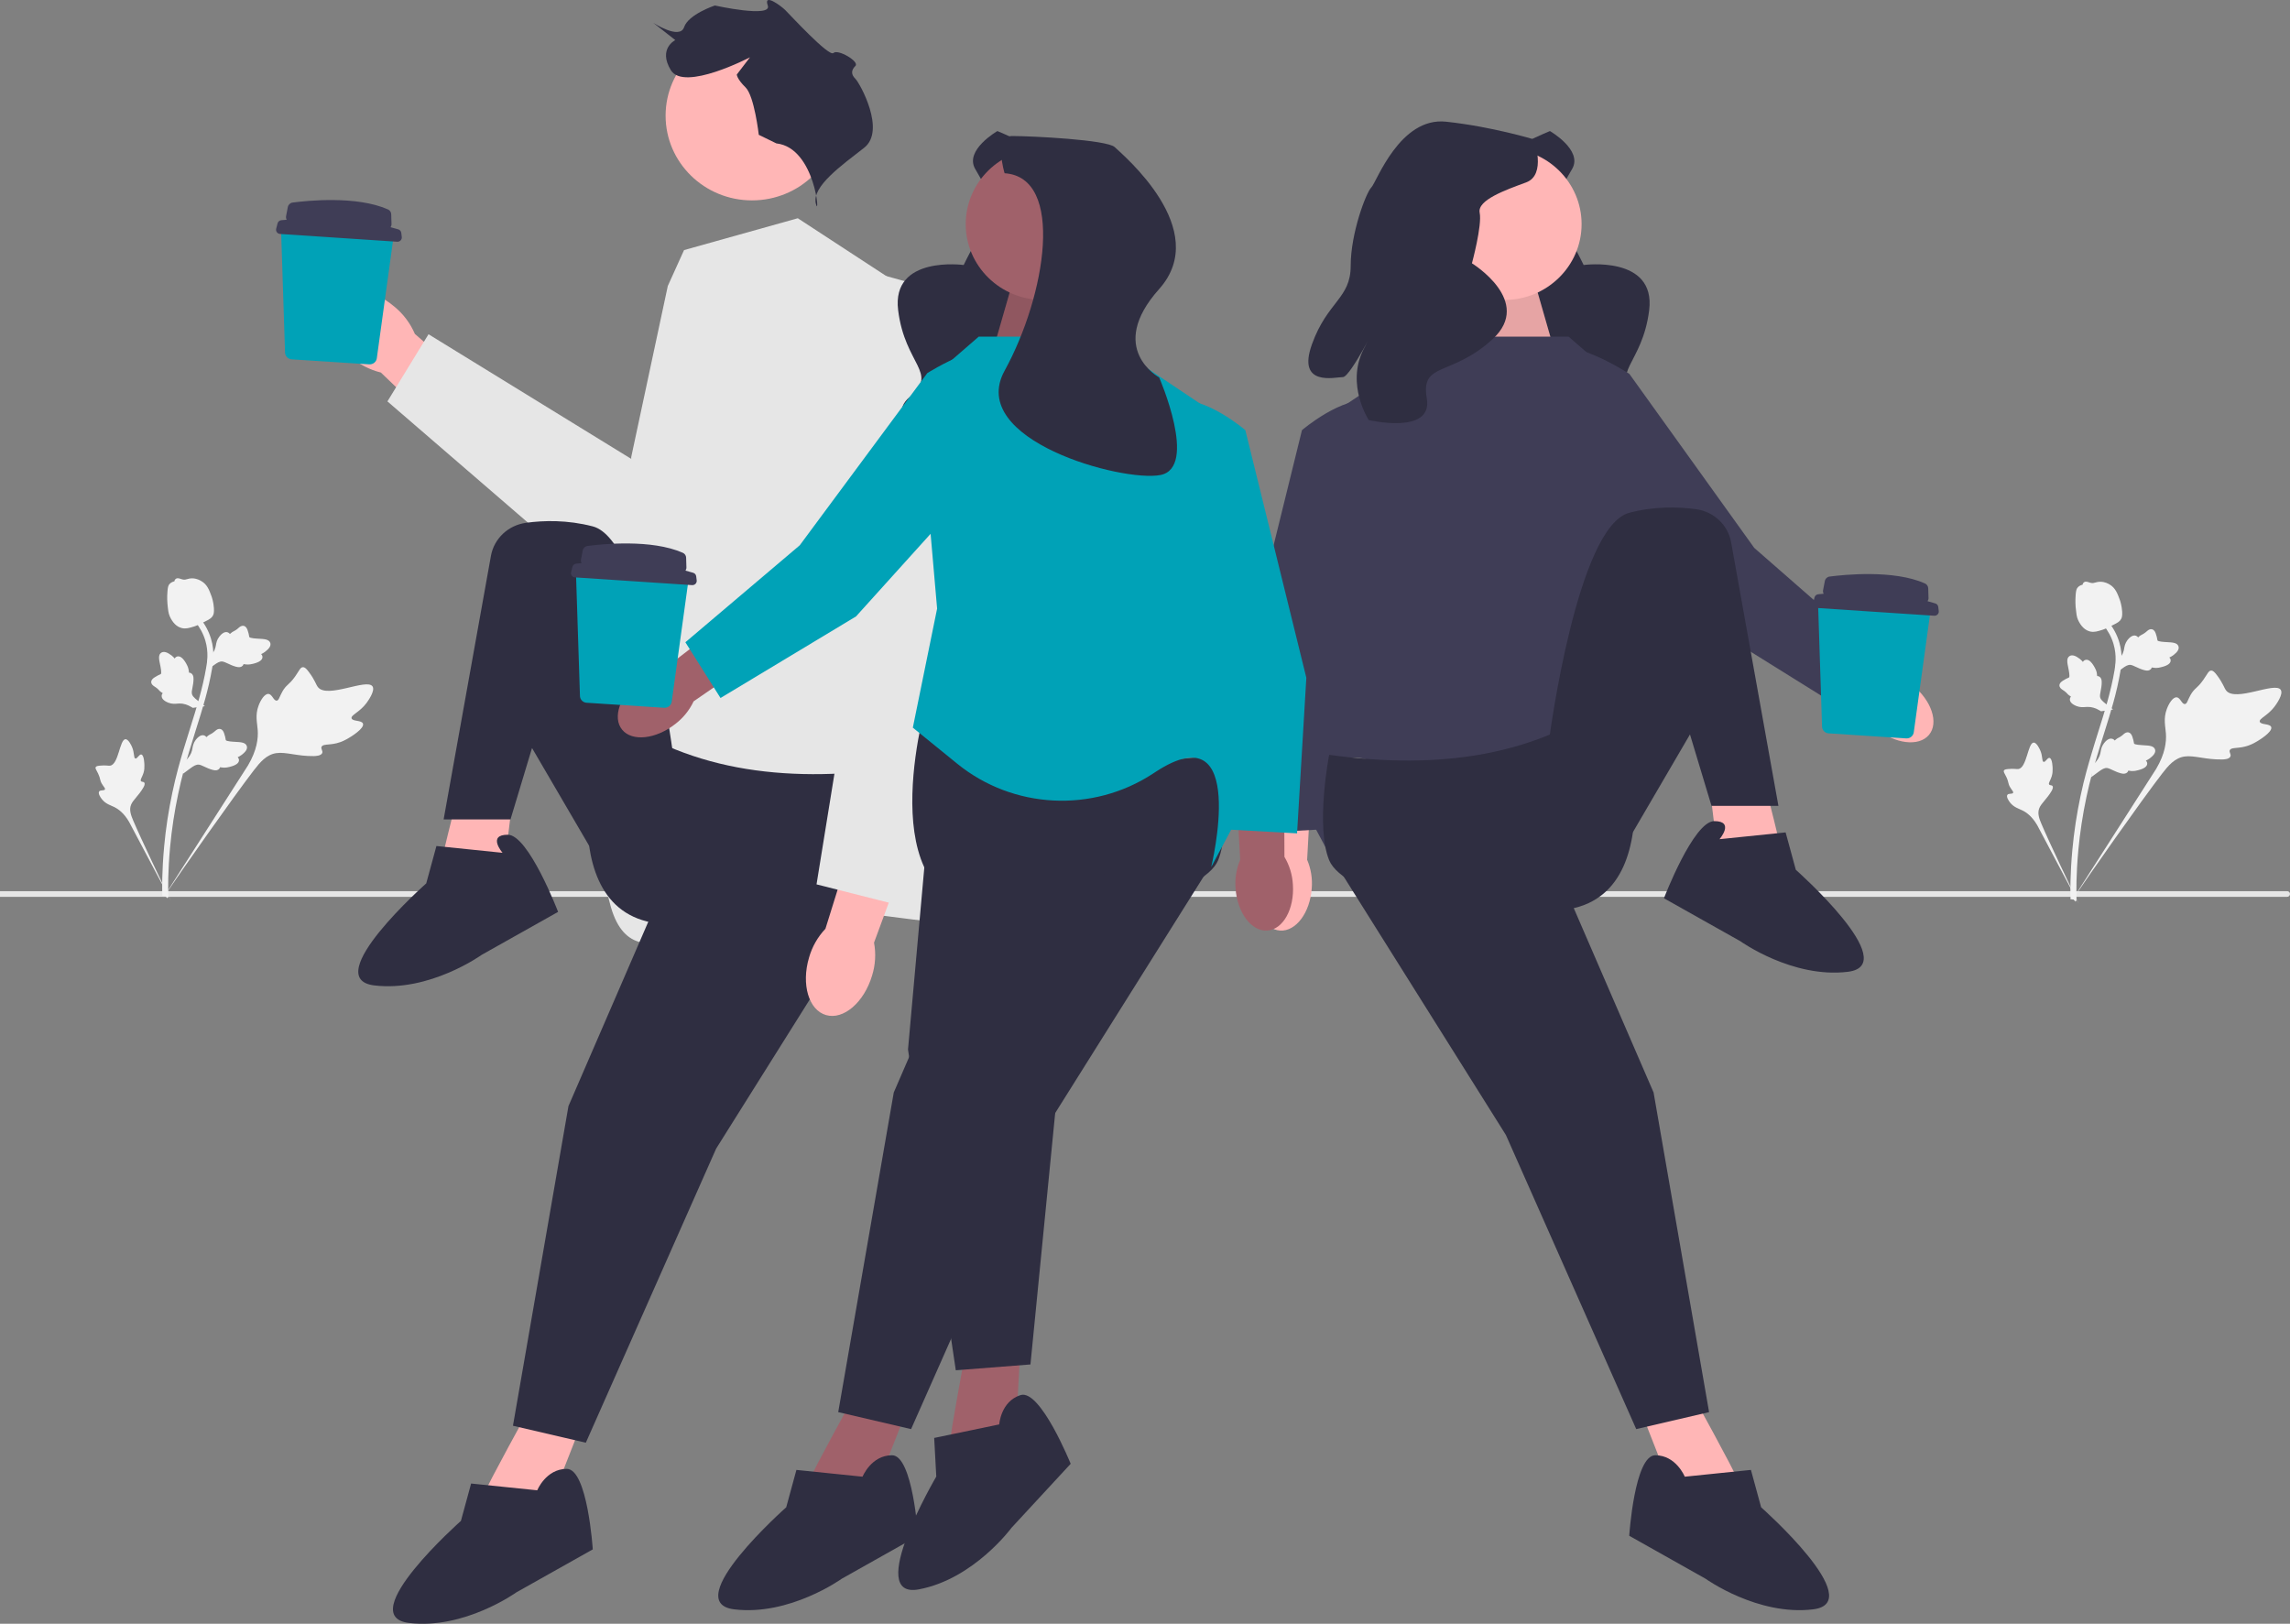 <svg width="55" height="39" viewBox="0 0 55 39" fill="none" xmlns="http://www.w3.org/2000/svg">
<rect x="0" y="0" width="55" height="39" fill="#808080" stroke="none"/>
<g clip-path="url(#clip0_80_557)">
<path d="M55 21.472C55 21.51 54.969 21.541 54.93 21.541H0V21.404H54.93C54.969 21.404 55 21.434 55 21.472Z" fill="#E6E6E6"/>
<path d="M18.061 4.813C19.208 4.813 20.137 3.902 20.137 2.778C20.137 1.655 19.208 0.744 18.061 0.744C16.915 0.744 15.986 1.655 15.986 2.778C15.986 3.902 16.915 4.813 18.061 4.813Z" fill="#FFB6B6"/>
<path d="M19.161 5.242L16.429 6.007L16.039 6.868L15.16 10.98V17.484C15.16 17.484 14.087 19.779 14.672 21.787C15.298 23.934 17.502 21.4 19.161 21.689C20.82 21.979 23.455 22.265 23.455 22.265L21.894 15.284L21.503 6.772L19.161 5.242Z" fill="#E6E6E6"/>
<path d="M18.646 3.444L18.224 3.238C18.224 3.238 18.118 2.307 17.907 2.1C17.696 1.893 17.696 1.79 17.696 1.79L18.013 1.376C18.013 1.376 16.43 2.204 16.113 1.687C15.797 1.17 16.219 0.963 16.219 0.963L15.691 0.549C15.691 0.549 16.325 0.963 16.43 0.653C16.535 0.342 17.169 0.132 17.169 0.132C17.169 0.132 18.551 0.438 18.44 0.132C18.329 -0.175 18.751 0.136 18.857 0.239C18.962 0.342 19.912 1.376 20.017 1.273C20.123 1.17 20.65 1.48 20.545 1.583C20.439 1.687 20.439 1.79 20.545 1.893C20.65 1.997 21.284 3.134 20.756 3.548C20.228 3.962 19.49 4.479 19.595 4.892C19.701 5.306 19.595 3.548 18.646 3.444Z" fill="#2F2E41"/>
<path d="M8.413 8.567C7.88 8.116 7.685 7.482 7.977 7.15C8.27 6.818 8.938 6.913 9.471 7.364C9.687 7.541 9.856 7.766 9.964 8.02L12.197 9.955L11.248 10.963L9.148 8.948C8.875 8.88 8.623 8.749 8.413 8.567Z" fill="#FFB6B6"/>
<path d="M16.062 6.901L17.533 6.77L18.823 12.799C19.069 13.947 18.3 15.069 17.122 15.281L16.062 15.472L9.305 9.641L10.292 8.028L15.275 11.092L16.062 6.901Z" fill="#E6E6E6"/>
<path d="M12.778 33.713C12.778 33.713 11.612 35.836 11.695 35.754C11.778 35.673 13.195 36.163 13.195 36.163L14.028 34.039L12.778 33.713Z" fill="#FFB6B6"/>
<path d="M11.056 18.85C11.056 18.85 10.459 21.189 10.52 21.09C10.58 20.991 12.076 21.124 12.076 21.124L12.35 18.865L11.056 18.85Z" fill="#FFB6B6"/>
<path d="M21.445 18.457C18.808 18.82 16.427 18.503 14.487 17.012C14.487 17.012 13.07 21.667 15.653 22.157C18.236 22.647 21.111 21.805 21.445 20.988C21.778 20.172 21.445 18.457 21.445 18.457Z" fill="#2F2E41"/>
<path d="M16.528 19.927L13.653 26.567L12.32 34.244L14.07 34.652L17.2 27.588L21.445 20.825L16.528 19.927Z" fill="#2F2E41"/>
<path d="M16.153 18.033C16.153 18.033 15.487 12.97 14.237 12.643C13.627 12.484 13.057 12.499 12.634 12.557C12.206 12.615 11.866 12.935 11.791 13.351L10.655 19.681H12.261L12.778 17.966L14.153 20.32L16.153 18.033Z" fill="#2F2E41"/>
<path d="M12.07 20.483L10.482 20.32L10.237 21.218C10.237 21.218 7.654 23.504 8.987 23.668C10.32 23.831 11.57 22.933 11.57 22.933L13.404 21.902C13.404 21.902 12.695 20.049 12.195 20.049C11.695 20.049 12.07 20.483 12.07 20.483Z" fill="#2F2E41"/>
<path d="M12.903 35.795L11.315 35.632L11.07 36.53C11.07 36.53 8.487 38.817 9.82 38.98C11.153 39.144 12.403 38.245 12.403 38.245L14.237 37.214C14.237 37.214 14.112 35.28 13.612 35.28C13.112 35.28 12.903 35.795 12.903 35.795Z" fill="#2F2E41"/>
<path d="M20.945 23.432C20.753 24.076 20.259 24.501 19.841 24.381C19.423 24.262 19.24 23.643 19.431 22.999C19.504 22.741 19.639 22.504 19.825 22.307L20.672 19.59L21.964 20.007L20.992 22.641C21.041 22.905 21.025 23.176 20.945 23.432Z" fill="#FFB6B6"/>
<path d="M21.839 6.784L21.165 6.598C20.53 7.837 20.257 9.224 20.376 10.606L20.708 14.463L19.611 21.241L21.762 21.786L23.457 13.28L21.839 6.784Z" fill="#E6E6E6"/>
<path d="M8.718 17.381C8.689 17.293 8.465 17.332 8.444 17.253C8.422 17.174 8.637 17.108 8.802 16.886C8.831 16.845 9.018 16.593 8.947 16.486C8.811 16.285 7.864 16.787 7.637 16.505C7.587 16.443 7.567 16.337 7.418 16.14C7.359 16.061 7.321 16.024 7.276 16.025C7.212 16.026 7.189 16.105 7.088 16.248C6.936 16.462 6.882 16.435 6.782 16.61C6.708 16.741 6.699 16.824 6.646 16.828C6.57 16.835 6.539 16.673 6.447 16.667C6.352 16.661 6.258 16.821 6.211 16.946C6.123 17.181 6.178 17.36 6.19 17.539C6.203 17.733 6.172 18.018 5.957 18.383L3.924 21.557C4.361 20.91 5.6 19.146 6.099 18.498C6.243 18.312 6.398 18.124 6.636 18.089C6.866 18.055 7.145 18.166 7.535 18.16C7.58 18.159 7.707 18.155 7.738 18.089C7.763 18.035 7.7 17.988 7.723 17.936C7.754 17.868 7.893 17.897 8.082 17.852C8.215 17.82 8.306 17.767 8.384 17.721C8.408 17.707 8.758 17.499 8.718 17.381Z" fill="#F2F2F2"/>
<path d="M3.395 18.122C3.342 18.111 3.297 18.23 3.251 18.218C3.205 18.205 3.234 18.083 3.17 17.939C3.159 17.913 3.086 17.751 3.013 17.755C2.872 17.762 2.851 18.362 2.644 18.39C2.599 18.396 2.54 18.375 2.398 18.39C2.342 18.395 2.312 18.403 2.299 18.425C2.281 18.456 2.314 18.49 2.357 18.58C2.42 18.714 2.391 18.733 2.45 18.831C2.494 18.905 2.533 18.933 2.52 18.96C2.502 18.998 2.411 18.967 2.382 19.009C2.351 19.053 2.404 19.144 2.453 19.203C2.546 19.313 2.651 19.338 2.744 19.384C2.845 19.434 2.979 19.531 3.1 19.74L4.103 21.633C3.905 21.237 3.379 20.132 3.198 19.705C3.146 19.581 3.097 19.453 3.148 19.328C3.198 19.208 3.334 19.106 3.443 18.916C3.456 18.894 3.49 18.832 3.466 18.798C3.447 18.77 3.405 18.787 3.386 18.761C3.36 18.727 3.415 18.669 3.447 18.564C3.469 18.491 3.469 18.432 3.468 18.381C3.468 18.366 3.465 18.138 3.395 18.122Z" fill="#F2F2F2"/>
<path d="M4.396 18.584L4.427 18.299L4.446 18.281C4.536 18.198 4.592 18.111 4.613 18.02C4.616 18.006 4.619 17.991 4.621 17.977C4.632 17.918 4.645 17.845 4.702 17.769C4.735 17.727 4.82 17.632 4.908 17.665C4.931 17.674 4.947 17.689 4.958 17.705C4.961 17.702 4.964 17.699 4.967 17.696C5.005 17.66 5.032 17.647 5.057 17.634C5.077 17.624 5.097 17.614 5.131 17.587C5.147 17.576 5.159 17.565 5.169 17.556C5.2 17.529 5.239 17.497 5.293 17.51C5.35 17.525 5.37 17.579 5.383 17.614C5.406 17.677 5.413 17.721 5.418 17.75C5.42 17.76 5.422 17.772 5.423 17.776C5.436 17.807 5.593 17.815 5.652 17.818C5.785 17.825 5.9 17.831 5.928 17.921C5.948 17.985 5.907 18.054 5.801 18.133C5.769 18.158 5.736 18.175 5.708 18.188C5.725 18.204 5.739 18.226 5.74 18.256C5.742 18.327 5.667 18.382 5.518 18.419C5.481 18.428 5.432 18.44 5.366 18.437C5.336 18.436 5.309 18.431 5.286 18.427C5.283 18.439 5.276 18.453 5.265 18.465C5.232 18.503 5.178 18.512 5.106 18.491C5.025 18.469 4.962 18.439 4.906 18.413C4.857 18.39 4.815 18.371 4.78 18.366C4.714 18.357 4.653 18.396 4.579 18.449L4.396 18.584Z" fill="#F2F2F2"/>
<path d="M4.92 16.96L4.631 17.002L4.608 16.988C4.504 16.925 4.403 16.894 4.308 16.897C4.293 16.897 4.278 16.898 4.263 16.9C4.202 16.905 4.127 16.911 4.038 16.876C3.988 16.856 3.872 16.799 3.883 16.707C3.885 16.683 3.896 16.664 3.909 16.649C3.906 16.647 3.902 16.645 3.899 16.643C3.853 16.616 3.833 16.595 3.814 16.573C3.8 16.557 3.785 16.541 3.749 16.515C3.734 16.504 3.72 16.495 3.709 16.488C3.674 16.465 3.633 16.436 3.632 16.381C3.633 16.323 3.68 16.291 3.712 16.27C3.769 16.232 3.81 16.214 3.837 16.202C3.847 16.198 3.858 16.193 3.861 16.191C3.889 16.171 3.857 16.02 3.845 15.963C3.818 15.835 3.795 15.724 3.876 15.675C3.934 15.64 4.014 15.662 4.118 15.741C4.151 15.766 4.176 15.793 4.196 15.817C4.207 15.796 4.225 15.777 4.255 15.768C4.325 15.749 4.398 15.806 4.472 15.937C4.49 15.97 4.515 16.014 4.528 16.077C4.535 16.106 4.537 16.133 4.539 16.156C4.552 16.156 4.567 16.158 4.582 16.166C4.627 16.188 4.65 16.236 4.648 16.31C4.647 16.392 4.633 16.459 4.622 16.519C4.612 16.571 4.603 16.616 4.607 16.651C4.614 16.716 4.669 16.764 4.74 16.82L4.92 16.96Z" fill="#F2F2F2"/>
<path d="M4.959 16.108L4.991 15.822L5.01 15.804C5.099 15.722 5.155 15.634 5.176 15.543C5.18 15.529 5.182 15.515 5.185 15.5C5.195 15.441 5.208 15.368 5.266 15.293C5.298 15.25 5.383 15.155 5.471 15.188C5.495 15.197 5.511 15.212 5.522 15.228C5.525 15.225 5.528 15.222 5.531 15.219C5.569 15.183 5.595 15.17 5.621 15.157C5.64 15.148 5.661 15.137 5.695 15.111C5.71 15.099 5.722 15.088 5.732 15.079C5.763 15.052 5.803 15.021 5.857 15.033C5.914 15.048 5.933 15.102 5.947 15.137C5.97 15.201 5.977 15.244 5.982 15.273C5.983 15.283 5.985 15.295 5.987 15.299C5.999 15.33 6.157 15.338 6.216 15.341C6.349 15.348 6.464 15.355 6.492 15.444C6.512 15.508 6.47 15.577 6.365 15.656C6.332 15.681 6.3 15.698 6.271 15.711C6.289 15.727 6.303 15.749 6.304 15.779C6.305 15.85 6.231 15.905 6.082 15.942C6.045 15.951 5.995 15.963 5.93 15.96C5.899 15.959 5.872 15.954 5.85 15.95C5.846 15.963 5.84 15.976 5.829 15.989C5.795 16.026 5.742 16.035 5.669 16.014C5.589 15.992 5.526 15.963 5.47 15.936C5.421 15.914 5.379 15.894 5.343 15.889C5.278 15.88 5.216 15.919 5.143 15.972L4.959 16.108Z" fill="#F2F2F2"/>
<path d="M4.02 21.573L3.969 21.523L3.898 21.516C3.898 21.509 3.898 21.494 3.897 21.47C3.895 21.339 3.886 20.94 3.943 20.326C3.982 19.898 4.049 19.463 4.14 19.034C4.231 18.603 4.325 18.283 4.401 18.026C4.459 17.832 4.516 17.648 4.573 17.469C4.724 16.99 4.866 16.538 4.954 16.022C4.974 15.907 5.015 15.667 4.931 15.384C4.882 15.22 4.799 15.066 4.683 14.925L4.795 14.836C4.923 14.992 5.015 15.163 5.069 15.345C5.162 15.659 5.117 15.92 5.096 16.045C5.006 16.57 4.863 17.027 4.71 17.511C4.654 17.689 4.597 17.872 4.539 18.065C4.464 18.32 4.37 18.637 4.281 19.062C4.191 19.486 4.125 19.916 4.086 20.339C4.03 20.945 4.038 21.338 4.041 21.467C4.043 21.536 4.043 21.551 4.02 21.573Z" fill="#F2F2F2"/>
<path d="M4.376 15.087C4.37 15.086 4.364 15.085 4.359 15.083C4.24 15.051 4.146 14.956 4.077 14.803C4.045 14.73 4.037 14.655 4.022 14.503C4.02 14.48 4.009 14.361 4.022 14.205C4.03 14.102 4.042 14.061 4.07 14.029C4.102 13.993 4.144 13.972 4.189 13.962C4.19 13.948 4.195 13.935 4.204 13.922C4.241 13.87 4.303 13.892 4.336 13.903C4.353 13.909 4.374 13.916 4.398 13.92C4.435 13.927 4.458 13.92 4.491 13.911C4.524 13.902 4.564 13.89 4.619 13.891C4.728 13.893 4.809 13.941 4.836 13.957C4.977 14.039 5.025 14.171 5.081 14.324C5.092 14.355 5.129 14.466 5.138 14.608C5.144 14.711 5.131 14.753 5.115 14.784C5.083 14.845 5.033 14.874 4.911 14.935C4.783 14.998 4.719 15.03 4.666 15.046C4.543 15.084 4.466 15.107 4.376 15.087Z" fill="#F2F2F2"/>
<path d="M37.225 3.148C37.225 3.148 38.02 3.604 37.76 4.056C37.499 4.508 37.136 5.123 37.382 5.317C37.629 5.511 38.035 6.365 38.035 6.365C38.035 6.365 39.773 6.127 39.609 7.45C39.446 8.772 38.63 8.952 39.33 9.534C40.029 10.116 38.603 10.812 38.603 10.812C38.603 10.812 37.618 10.511 37.394 9.586C37.169 8.661 37.594 10.293 37.451 10.41C37.309 10.527 36.755 11.298 36.364 10.273C35.972 9.247 36.36 8.85 35.843 8.245C35.325 7.639 34.974 6.661 34.989 6.489C35.004 6.318 34.397 4.757 35.332 4.148C36.266 3.539 37.225 3.148 37.225 3.148Z" fill="#2F2E41"/>
<path d="M45.053 17.495C45.514 17.87 46.085 17.94 46.328 17.652C46.571 17.364 46.394 16.828 45.933 16.453C45.75 16.301 45.534 16.194 45.3 16.141L43.325 14.58L42.597 15.504L44.622 16.945C44.719 17.16 44.867 17.348 45.053 17.495Z" fill="#FFB6B6"/>
<path d="M39.133 8.98C39.133 8.98 37.583 7.964 37.075 8.462C36.567 8.96 36.689 10.204 36.689 10.204L40.754 14.848L43.977 16.856L44.842 15.529L42.132 13.159L39.133 8.98Z" fill="#3F3D56"/>
<path d="M36.86 6.779L37.423 8.738H34.336L35.352 6.324L36.86 6.779Z" fill="#FFB6B6"/>
<path opacity="0.1" d="M36.86 6.779L37.423 8.738H34.336L35.352 6.324L36.86 6.779Z" fill="black"/>
<path d="M30.128 21.245C30.088 21.831 30.364 22.326 30.745 22.351C31.125 22.375 31.465 21.921 31.505 21.335C31.524 21.101 31.486 20.866 31.394 20.65L31.531 18.166L30.34 18.128L30.331 20.581C30.211 20.783 30.141 21.011 30.128 21.245Z" fill="#FFB6B6"/>
<path d="M33.713 11.558C33.713 11.558 33.647 9.732 32.938 9.62C32.229 9.507 31.27 10.332 31.27 10.332L29.805 16.279L30.028 20.016L31.632 19.927L32.008 16.387L33.713 11.558Z" fill="#3F3D56"/>
<path d="M40.589 33.386C40.589 33.386 41.756 35.509 41.673 35.428C41.589 35.346 40.173 35.836 40.173 35.836L39.34 33.713L40.589 33.386Z" fill="#FFB6B6"/>
<path d="M42.311 18.523C42.311 18.523 42.908 20.863 42.848 20.763C42.788 20.664 41.292 20.797 41.292 20.797L41.018 18.538L42.311 18.523Z" fill="#FFB6B6"/>
<path d="M37.673 8.085H34.76L31.59 10.208L30.673 17.64L31.173 19.11L32.09 20.825C32.09 20.825 31.173 17.068 33.423 18.538C35.673 20.008 35.84 20.253 35.84 20.253L38.84 18.783L39.964 12.699L39.131 9.351L37.673 8.085Z" fill="#3F3D56"/>
<path d="M31.923 18.13C34.56 18.493 36.941 18.176 38.881 16.685C38.881 16.685 40.298 21.34 37.715 21.83C35.131 22.32 32.257 21.478 31.923 20.661C31.59 19.845 31.923 18.13 31.923 18.13Z" fill="#2F2E41"/>
<path d="M36.84 19.6L39.715 26.24L41.048 33.917L39.298 34.325L36.168 27.261L31.923 20.498L36.84 19.6Z" fill="#2F2E41"/>
<path d="M37.215 17.706C37.215 17.706 37.881 12.643 39.131 12.316C39.74 12.157 40.31 12.172 40.734 12.23C41.161 12.288 41.502 12.608 41.577 13.024L42.713 19.355H41.106L40.589 17.64L39.215 19.993L37.215 17.706Z" fill="#2F2E41"/>
<path d="M41.298 20.156L42.886 19.993L43.131 20.891C43.131 20.891 45.714 23.178 44.381 23.341C43.048 23.504 41.798 22.606 41.798 22.606L39.964 21.575C39.964 21.575 40.673 19.722 41.173 19.722C41.673 19.722 41.298 20.156 41.298 20.156Z" fill="#2F2E41"/>
<path d="M40.464 35.468L42.053 35.305L42.298 36.203C42.298 36.203 44.881 38.49 43.548 38.654C42.214 38.817 40.964 37.919 40.964 37.919L39.13 36.887C39.13 36.887 39.256 34.953 39.756 34.953C40.256 34.953 40.464 35.468 40.464 35.468Z" fill="#2F2E41"/>
<path d="M36.127 7.205C37.154 7.205 37.986 6.389 37.986 5.383C37.986 4.376 37.154 3.561 36.127 3.561C35.1 3.561 34.268 4.376 34.268 5.383C34.268 6.389 35.1 7.205 36.127 7.205Z" fill="#FFB6B6"/>
<path d="M36.84 3.348C36.84 3.348 37.15 4.198 36.654 4.381C36.158 4.563 35.476 4.806 35.538 5.109C35.6 5.413 35.352 6.324 35.352 6.324C35.352 6.324 36.84 7.235 35.848 8.146C34.857 9.057 34.113 8.682 34.268 9.568C34.423 10.454 32.874 10.089 32.874 10.089C32.874 10.089 32.316 9.239 32.75 8.389C33.184 7.539 32.44 9.057 32.254 9.057C32.068 9.057 31.139 9.3 31.51 8.268C31.882 7.235 32.44 7.174 32.44 6.385C32.44 5.595 32.812 4.623 32.936 4.502C33.059 4.381 33.617 2.801 34.733 2.923C35.848 3.044 36.84 3.348 36.84 3.348Z" fill="#2F2E41"/>
<path d="M20.591 33.386C20.591 33.386 19.424 35.509 19.507 35.428C19.591 35.346 21.007 35.836 21.007 35.836L21.841 33.713L20.591 33.386Z" fill="#A0616A"/>
<path d="M29.257 18.13C26.62 18.493 24.239 18.176 22.299 16.685C22.299 16.685 20.882 21.34 23.465 21.83C26.049 22.32 28.923 21.478 29.257 20.661C29.59 19.845 29.257 18.13 29.257 18.13Z" fill="#2F2E41"/>
<path d="M24.34 19.6L21.466 26.24L20.132 33.917L21.882 34.325L25.012 27.261L29.257 20.498L24.34 19.6Z" fill="#2F2E41"/>
<path d="M20.716 35.468L19.128 35.305L18.883 36.203C18.883 36.203 16.299 38.49 17.633 38.654C18.966 38.817 20.216 37.919 20.216 37.919L22.05 36.887C22.05 36.887 21.924 34.953 21.424 34.953C20.924 34.953 20.716 35.468 20.716 35.468Z" fill="#2F2E41"/>
<path d="M23.225 32.269C23.225 32.269 22.784 34.641 22.837 34.538C22.891 34.436 24.392 34.473 24.392 34.473L24.517 32.202L23.225 32.269Z" fill="#A0616A"/>
<path d="M22.452 18.021L21.808 25.207L22.956 32.912L24.749 32.772L25.503 25.106L27.411 17.389L22.452 18.021Z" fill="#2F2E41"/>
<path d="M23.999 34.212L22.437 34.537L22.487 35.465C22.487 35.465 20.749 38.422 22.069 38.174C23.389 37.926 24.295 36.694 24.295 36.694L25.715 35.158C25.715 35.158 24.986 33.356 24.511 33.508C24.035 33.659 23.999 34.212 23.999 34.212Z" fill="#2F2E41"/>
<path d="M23.955 3.148C23.955 3.148 23.16 3.604 23.421 4.056C23.681 4.508 24.044 5.123 23.798 5.317C23.552 5.511 23.145 6.365 23.145 6.365C23.145 6.365 21.407 6.127 21.571 7.45C21.734 8.772 22.55 8.952 21.85 9.534C21.151 10.116 22.577 10.812 22.577 10.812C22.577 10.812 23.562 10.511 23.787 9.586C24.011 8.661 23.586 10.293 23.729 10.41C23.871 10.527 24.425 11.298 24.816 10.273C25.208 9.247 24.82 8.85 25.337 8.245C25.855 7.639 26.206 6.661 26.191 6.489C26.176 6.318 26.783 4.757 25.848 4.148C24.914 3.539 23.955 3.148 23.955 3.148Z" fill="#2F2E41"/>
<path d="M24.32 6.779L23.757 8.738H26.844L25.828 6.324L24.32 6.779Z" fill="#A0616A"/>
<path opacity="0.1" d="M24.32 6.779L23.757 8.738H26.844L25.828 6.324L24.32 6.779Z" fill="black"/>
<path d="M31.052 21.245C31.092 21.831 30.816 22.326 30.436 22.351C30.055 22.375 29.715 21.921 29.675 21.335C29.656 21.101 29.694 20.866 29.786 20.65L29.649 18.166L30.84 18.128L30.849 20.581C30.97 20.783 31.039 21.011 31.052 21.245Z" fill="#A0616A"/>
<path d="M27.467 11.558C27.467 11.558 27.533 9.732 28.242 9.62C28.951 9.507 29.91 10.332 29.91 10.332L31.375 16.279L31.152 20.016L29.548 19.927L29.172 16.387L27.467 11.558Z" fill="#00A2B7"/>
<path d="M23.507 8.085H26.42L29.59 10.208L30.507 17.64L30.007 19.11L29.09 20.825C29.09 20.825 30.007 17.068 27.757 18.538C27.734 18.553 27.712 18.567 27.69 18.582C26.242 19.53 24.331 19.433 22.99 18.343L21.924 17.477L22.507 14.618L22.049 9.351L23.507 8.085Z" fill="#00A2B7"/>
<path d="M16.219 17.389C15.752 17.756 15.18 17.818 14.942 17.526C14.703 17.235 14.889 16.701 15.356 16.334C15.54 16.185 15.759 16.081 15.993 16.031L17.992 14.499L18.706 15.434L16.659 16.845C16.559 17.058 16.408 17.245 16.219 17.389Z" fill="#A0616A"/>
<path d="M22.271 8.962C22.271 8.962 23.837 7.97 24.337 8.475C24.836 8.981 24.696 10.223 24.696 10.223L20.559 14.806L17.305 16.765L16.461 15.426L19.208 13.097L22.271 8.962Z" fill="#00A2B7"/>
<path d="M25.053 7.205C26.08 7.205 26.912 6.389 26.912 5.383C26.912 4.376 26.08 3.561 25.053 3.561C24.026 3.561 23.194 4.376 23.194 5.383C23.194 6.389 24.026 7.205 25.053 7.205Z" fill="#A0616A"/>
<path d="M24.128 4.161C24.128 4.161 23.854 3.267 24.31 3.267C24.767 3.267 26.593 3.356 26.775 3.535C26.958 3.714 29.118 5.51 27.84 6.942C26.562 8.373 27.84 9.065 27.84 9.065C27.84 9.065 28.784 11.23 27.871 11.409C26.958 11.588 23.213 10.565 24.128 8.904C25.12 7.101 25.582 4.256 24.128 4.161Z" fill="#2F2E41"/>
<path d="M54.549 17.463C54.52 17.375 54.296 17.414 54.274 17.334C54.253 17.256 54.468 17.189 54.632 16.967C54.662 16.927 54.849 16.674 54.777 16.568C54.641 16.367 53.695 16.868 53.468 16.587C53.418 16.525 53.397 16.419 53.249 16.222C53.19 16.143 53.152 16.105 53.107 16.106C53.042 16.108 53.019 16.187 52.918 16.329C52.767 16.544 52.712 16.517 52.612 16.692C52.538 16.822 52.53 16.905 52.476 16.91C52.401 16.917 52.369 16.755 52.277 16.749C52.183 16.742 52.089 16.902 52.042 17.028C51.954 17.262 52.008 17.442 52.02 17.621C52.033 17.815 52.003 18.1 51.787 18.465L49.755 21.639C50.191 20.991 51.43 19.227 51.929 18.58C52.074 18.393 52.228 18.206 52.467 18.17C52.696 18.137 52.976 18.248 53.365 18.241C53.411 18.241 53.538 18.237 53.568 18.171C53.594 18.117 53.531 18.069 53.554 18.018C53.584 17.95 53.723 17.979 53.913 17.933C54.046 17.901 54.137 17.848 54.215 17.803C54.238 17.789 54.588 17.581 54.549 17.463Z" fill="#F2F2F2"/>
<path d="M49.225 18.204C49.173 18.193 49.128 18.312 49.082 18.299C49.036 18.287 49.065 18.164 49.001 18.021C48.989 17.995 48.917 17.832 48.843 17.836C48.703 17.843 48.681 18.443 48.475 18.471C48.429 18.477 48.37 18.457 48.229 18.471C48.172 18.477 48.142 18.484 48.13 18.506C48.112 18.538 48.145 18.572 48.187 18.661C48.251 18.796 48.221 18.814 48.281 18.913C48.324 18.986 48.363 19.015 48.35 19.042C48.332 19.08 48.242 19.048 48.212 19.091C48.182 19.134 48.235 19.226 48.284 19.285C48.376 19.394 48.482 19.42 48.575 19.466C48.676 19.516 48.809 19.613 48.93 19.822L49.933 21.715C49.735 21.318 49.209 20.213 49.029 19.786C48.977 19.663 48.928 19.535 48.979 19.41C49.028 19.29 49.164 19.187 49.274 18.998C49.286 18.976 49.321 18.914 49.297 18.88C49.277 18.852 49.235 18.869 49.216 18.843C49.191 18.808 49.246 18.75 49.277 18.646C49.3 18.573 49.299 18.514 49.299 18.463C49.299 18.448 49.296 18.219 49.225 18.204Z" fill="#F2F2F2"/>
<path d="M50.226 18.666L50.258 18.381L50.277 18.363C50.366 18.28 50.422 18.192 50.443 18.102C50.447 18.088 50.449 18.073 50.452 18.058C50.462 18 50.475 17.927 50.533 17.851C50.565 17.809 50.65 17.713 50.738 17.747C50.762 17.755 50.778 17.77 50.789 17.786C50.792 17.784 50.795 17.781 50.798 17.778C50.836 17.742 50.862 17.729 50.888 17.716C50.907 17.706 50.928 17.696 50.962 17.669C50.977 17.657 50.989 17.646 50.999 17.638C51.03 17.611 51.07 17.579 51.124 17.592C51.181 17.607 51.2 17.66 51.214 17.696C51.237 17.759 51.244 17.802 51.249 17.831C51.25 17.842 51.252 17.854 51.254 17.858C51.266 17.889 51.424 17.896 51.483 17.9C51.616 17.907 51.731 17.913 51.759 18.002C51.779 18.066 51.737 18.136 51.632 18.215C51.599 18.239 51.567 18.256 51.538 18.269C51.556 18.285 51.57 18.308 51.571 18.338C51.572 18.409 51.498 18.463 51.349 18.5C51.312 18.51 51.262 18.522 51.197 18.519C51.166 18.517 51.139 18.513 51.117 18.508C51.113 18.521 51.107 18.534 51.096 18.547C51.062 18.584 51.009 18.594 50.936 18.573C50.856 18.551 50.793 18.521 50.737 18.495C50.688 18.472 50.646 18.453 50.61 18.447C50.545 18.438 50.483 18.478 50.41 18.531L50.226 18.666Z" fill="#F2F2F2"/>
<path d="M50.751 17.041L50.461 17.084L50.439 17.07C50.334 17.006 50.233 16.976 50.139 16.979C50.124 16.979 50.109 16.98 50.093 16.981C50.033 16.986 49.958 16.993 49.868 16.957C49.819 16.937 49.703 16.881 49.713 16.789C49.716 16.764 49.727 16.745 49.74 16.731C49.736 16.729 49.733 16.727 49.729 16.725C49.684 16.698 49.664 16.676 49.645 16.655C49.63 16.639 49.615 16.622 49.58 16.597C49.564 16.585 49.551 16.577 49.539 16.569C49.505 16.547 49.464 16.517 49.462 16.463C49.463 16.405 49.511 16.373 49.543 16.351C49.599 16.313 49.64 16.296 49.667 16.284C49.677 16.279 49.689 16.274 49.692 16.272C49.719 16.252 49.687 16.101 49.676 16.044C49.649 15.916 49.626 15.806 49.707 15.757C49.765 15.722 49.844 15.743 49.949 15.823C49.981 15.848 50.006 15.874 50.026 15.898C50.038 15.877 50.056 15.859 50.086 15.85C50.155 15.83 50.228 15.887 50.302 16.019C50.321 16.052 50.346 16.096 50.359 16.158C50.365 16.188 50.368 16.214 50.369 16.237C50.383 16.237 50.397 16.24 50.413 16.247C50.458 16.269 50.481 16.318 50.478 16.392C50.477 16.474 50.464 16.541 50.452 16.601C50.442 16.653 50.434 16.698 50.437 16.733C50.445 16.797 50.5 16.845 50.571 16.901L50.751 17.041Z" fill="#F2F2F2"/>
<path d="M50.79 16.189L50.821 15.904L50.84 15.886C50.93 15.803 50.986 15.716 51.007 15.625C51.01 15.611 51.013 15.596 51.016 15.581C51.026 15.523 51.039 15.45 51.096 15.374C51.129 15.332 51.214 15.237 51.302 15.27C51.325 15.279 51.342 15.294 51.353 15.31C51.355 15.307 51.358 15.304 51.361 15.301C51.399 15.265 51.426 15.252 51.451 15.239C51.471 15.229 51.491 15.219 51.526 15.192C51.541 15.18 51.553 15.17 51.563 15.161C51.594 15.134 51.633 15.102 51.687 15.115C51.744 15.13 51.764 15.184 51.777 15.219C51.8 15.282 51.807 15.326 51.812 15.354C51.814 15.365 51.816 15.377 51.817 15.381C51.83 15.412 51.987 15.42 52.046 15.423C52.179 15.43 52.295 15.436 52.322 15.526C52.342 15.589 52.301 15.659 52.196 15.738C52.163 15.763 52.13 15.78 52.102 15.792C52.119 15.809 52.133 15.831 52.134 15.861C52.136 15.932 52.062 15.987 51.913 16.023C51.876 16.033 51.826 16.045 51.761 16.042C51.73 16.04 51.703 16.036 51.68 16.032C51.677 16.044 51.67 16.058 51.659 16.07C51.626 16.107 51.572 16.117 51.5 16.096C51.42 16.074 51.356 16.044 51.3 16.018C51.251 15.995 51.209 15.976 51.174 15.97C51.108 15.961 51.047 16.001 50.974 16.054L50.79 16.189Z" fill="#F2F2F2"/>
<path d="M49.851 21.655L49.8 21.605L49.728 21.598C49.729 21.591 49.728 21.576 49.728 21.552C49.725 21.421 49.717 21.021 49.773 20.408C49.813 19.979 49.879 19.544 49.97 19.115C50.061 18.685 50.156 18.365 50.232 18.108C50.289 17.914 50.347 17.73 50.403 17.551C50.554 17.072 50.696 16.619 50.785 16.104C50.804 15.988 50.845 15.749 50.761 15.466C50.713 15.302 50.629 15.147 50.514 15.007L50.626 14.918C50.753 15.073 50.846 15.244 50.9 15.427C50.992 15.74 50.948 16.002 50.926 16.127C50.837 16.652 50.693 17.109 50.541 17.592C50.485 17.771 50.427 17.954 50.37 18.147C50.295 18.402 50.201 18.719 50.111 19.144C50.021 19.568 49.956 19.997 49.916 20.42C49.861 21.026 49.869 21.42 49.872 21.549C49.873 21.618 49.873 21.632 49.851 21.655Z" fill="#F2F2F2"/>
<path d="M50.206 15.169C50.201 15.168 50.195 15.166 50.189 15.165C50.071 15.132 49.976 15.038 49.907 14.884C49.875 14.812 49.868 14.736 49.852 14.585C49.85 14.561 49.84 14.443 49.852 14.286C49.861 14.184 49.872 14.143 49.901 14.11C49.932 14.074 49.975 14.054 50.02 14.043C50.021 14.03 50.025 14.017 50.034 14.004C50.071 13.952 50.133 13.973 50.167 13.985C50.184 13.991 50.205 13.998 50.229 14.002C50.266 14.008 50.288 14.002 50.322 13.992C50.354 13.983 50.394 13.972 50.45 13.973C50.559 13.974 50.64 14.022 50.667 14.038C50.807 14.121 50.856 14.253 50.912 14.406C50.923 14.437 50.96 14.547 50.969 14.69C50.975 14.793 50.961 14.835 50.945 14.865C50.913 14.927 50.864 14.956 50.741 15.016C50.613 15.08 50.549 15.111 50.496 15.127C50.374 15.165 50.297 15.189 50.206 15.169Z" fill="#F2F2F2"/>
<path d="M13.929 16.716L13.835 13.81C13.834 13.762 13.853 13.717 13.887 13.684C13.922 13.651 13.969 13.633 14.017 13.636L16.371 13.775C16.418 13.777 16.463 13.8 16.493 13.836C16.523 13.872 16.537 13.919 16.531 13.965L16.133 16.854C16.12 16.942 16.041 17.006 15.951 17L14.09 16.879C14.071 16.878 14.053 16.874 14.036 16.867C13.975 16.843 13.931 16.785 13.929 16.716Z" fill="#00A2B7"/>
<path d="M13.838 13.538C13.871 13.534 13.915 13.53 13.968 13.526C13.954 13.5 13.948 13.47 13.954 13.438L13.996 13.22C14.007 13.164 14.053 13.121 14.112 13.113C14.458 13.068 15.65 12.944 16.401 13.278C16.448 13.299 16.478 13.345 16.479 13.395L16.486 13.627C16.487 13.656 16.479 13.683 16.464 13.705C16.526 13.721 16.588 13.739 16.65 13.758C16.689 13.77 16.716 13.803 16.721 13.842L16.733 13.941C16.74 14.004 16.687 14.058 16.623 14.054L13.809 13.868C13.745 13.864 13.701 13.804 13.716 13.742L13.749 13.614C13.759 13.573 13.795 13.542 13.838 13.538Z" fill="#3F3D56"/>
<path d="M6.846 8.468L6.752 5.561C6.751 5.514 6.77 5.468 6.804 5.435C6.839 5.402 6.886 5.385 6.934 5.388L9.288 5.526C9.335 5.529 9.38 5.551 9.41 5.587C9.44 5.623 9.454 5.671 9.448 5.717L9.05 8.606C9.038 8.693 8.958 8.757 8.868 8.751L7.007 8.631C6.988 8.63 6.97 8.625 6.953 8.619C6.892 8.594 6.849 8.537 6.846 8.468Z" fill="#00A2B7"/>
<path d="M6.755 5.289C6.788 5.286 6.832 5.282 6.885 5.278C6.871 5.252 6.865 5.221 6.871 5.19L6.913 4.972C6.924 4.916 6.971 4.872 7.029 4.865C7.375 4.819 8.567 4.696 9.318 5.03C9.365 5.051 9.395 5.096 9.396 5.147L9.403 5.379C9.404 5.408 9.396 5.435 9.381 5.457C9.443 5.473 9.505 5.49 9.567 5.509C9.606 5.521 9.633 5.555 9.638 5.594L9.65 5.693C9.657 5.756 9.605 5.81 9.54 5.806L6.727 5.619C6.662 5.615 6.618 5.555 6.633 5.494L6.666 5.366C6.676 5.324 6.712 5.294 6.755 5.289Z" fill="#3F3D56"/>
<path d="M43.761 17.451L43.667 14.545C43.665 14.498 43.684 14.451 43.719 14.419C43.753 14.386 43.801 14.368 43.849 14.371L46.202 14.51C46.25 14.512 46.294 14.535 46.325 14.571C46.355 14.607 46.369 14.654 46.362 14.7L45.964 17.589C45.952 17.677 45.872 17.741 45.782 17.735L43.921 17.614C43.902 17.613 43.884 17.609 43.868 17.602C43.806 17.578 43.763 17.52 43.761 17.451Z" fill="#00A2B7"/>
<path d="M43.67 14.273C43.703 14.269 43.747 14.265 43.8 14.261C43.785 14.235 43.78 14.204 43.786 14.173L43.828 13.955C43.839 13.899 43.885 13.855 43.943 13.848C44.29 13.803 45.482 13.679 46.232 14.013C46.279 14.034 46.309 14.08 46.311 14.13L46.318 14.363C46.319 14.391 46.31 14.418 46.295 14.44C46.358 14.456 46.42 14.474 46.481 14.493C46.52 14.505 46.548 14.538 46.552 14.578L46.564 14.676C46.572 14.739 46.519 14.793 46.455 14.789L43.641 14.603C43.577 14.598 43.532 14.539 43.548 14.477L43.58 14.349C43.591 14.308 43.626 14.277 43.67 14.273Z" fill="#3F3D56"/>
</g>
<defs>
<clipPath id="clip0_80_557">
<rect width="55" height="39" fill="white"/>
</clipPath>
</defs>
</svg>
